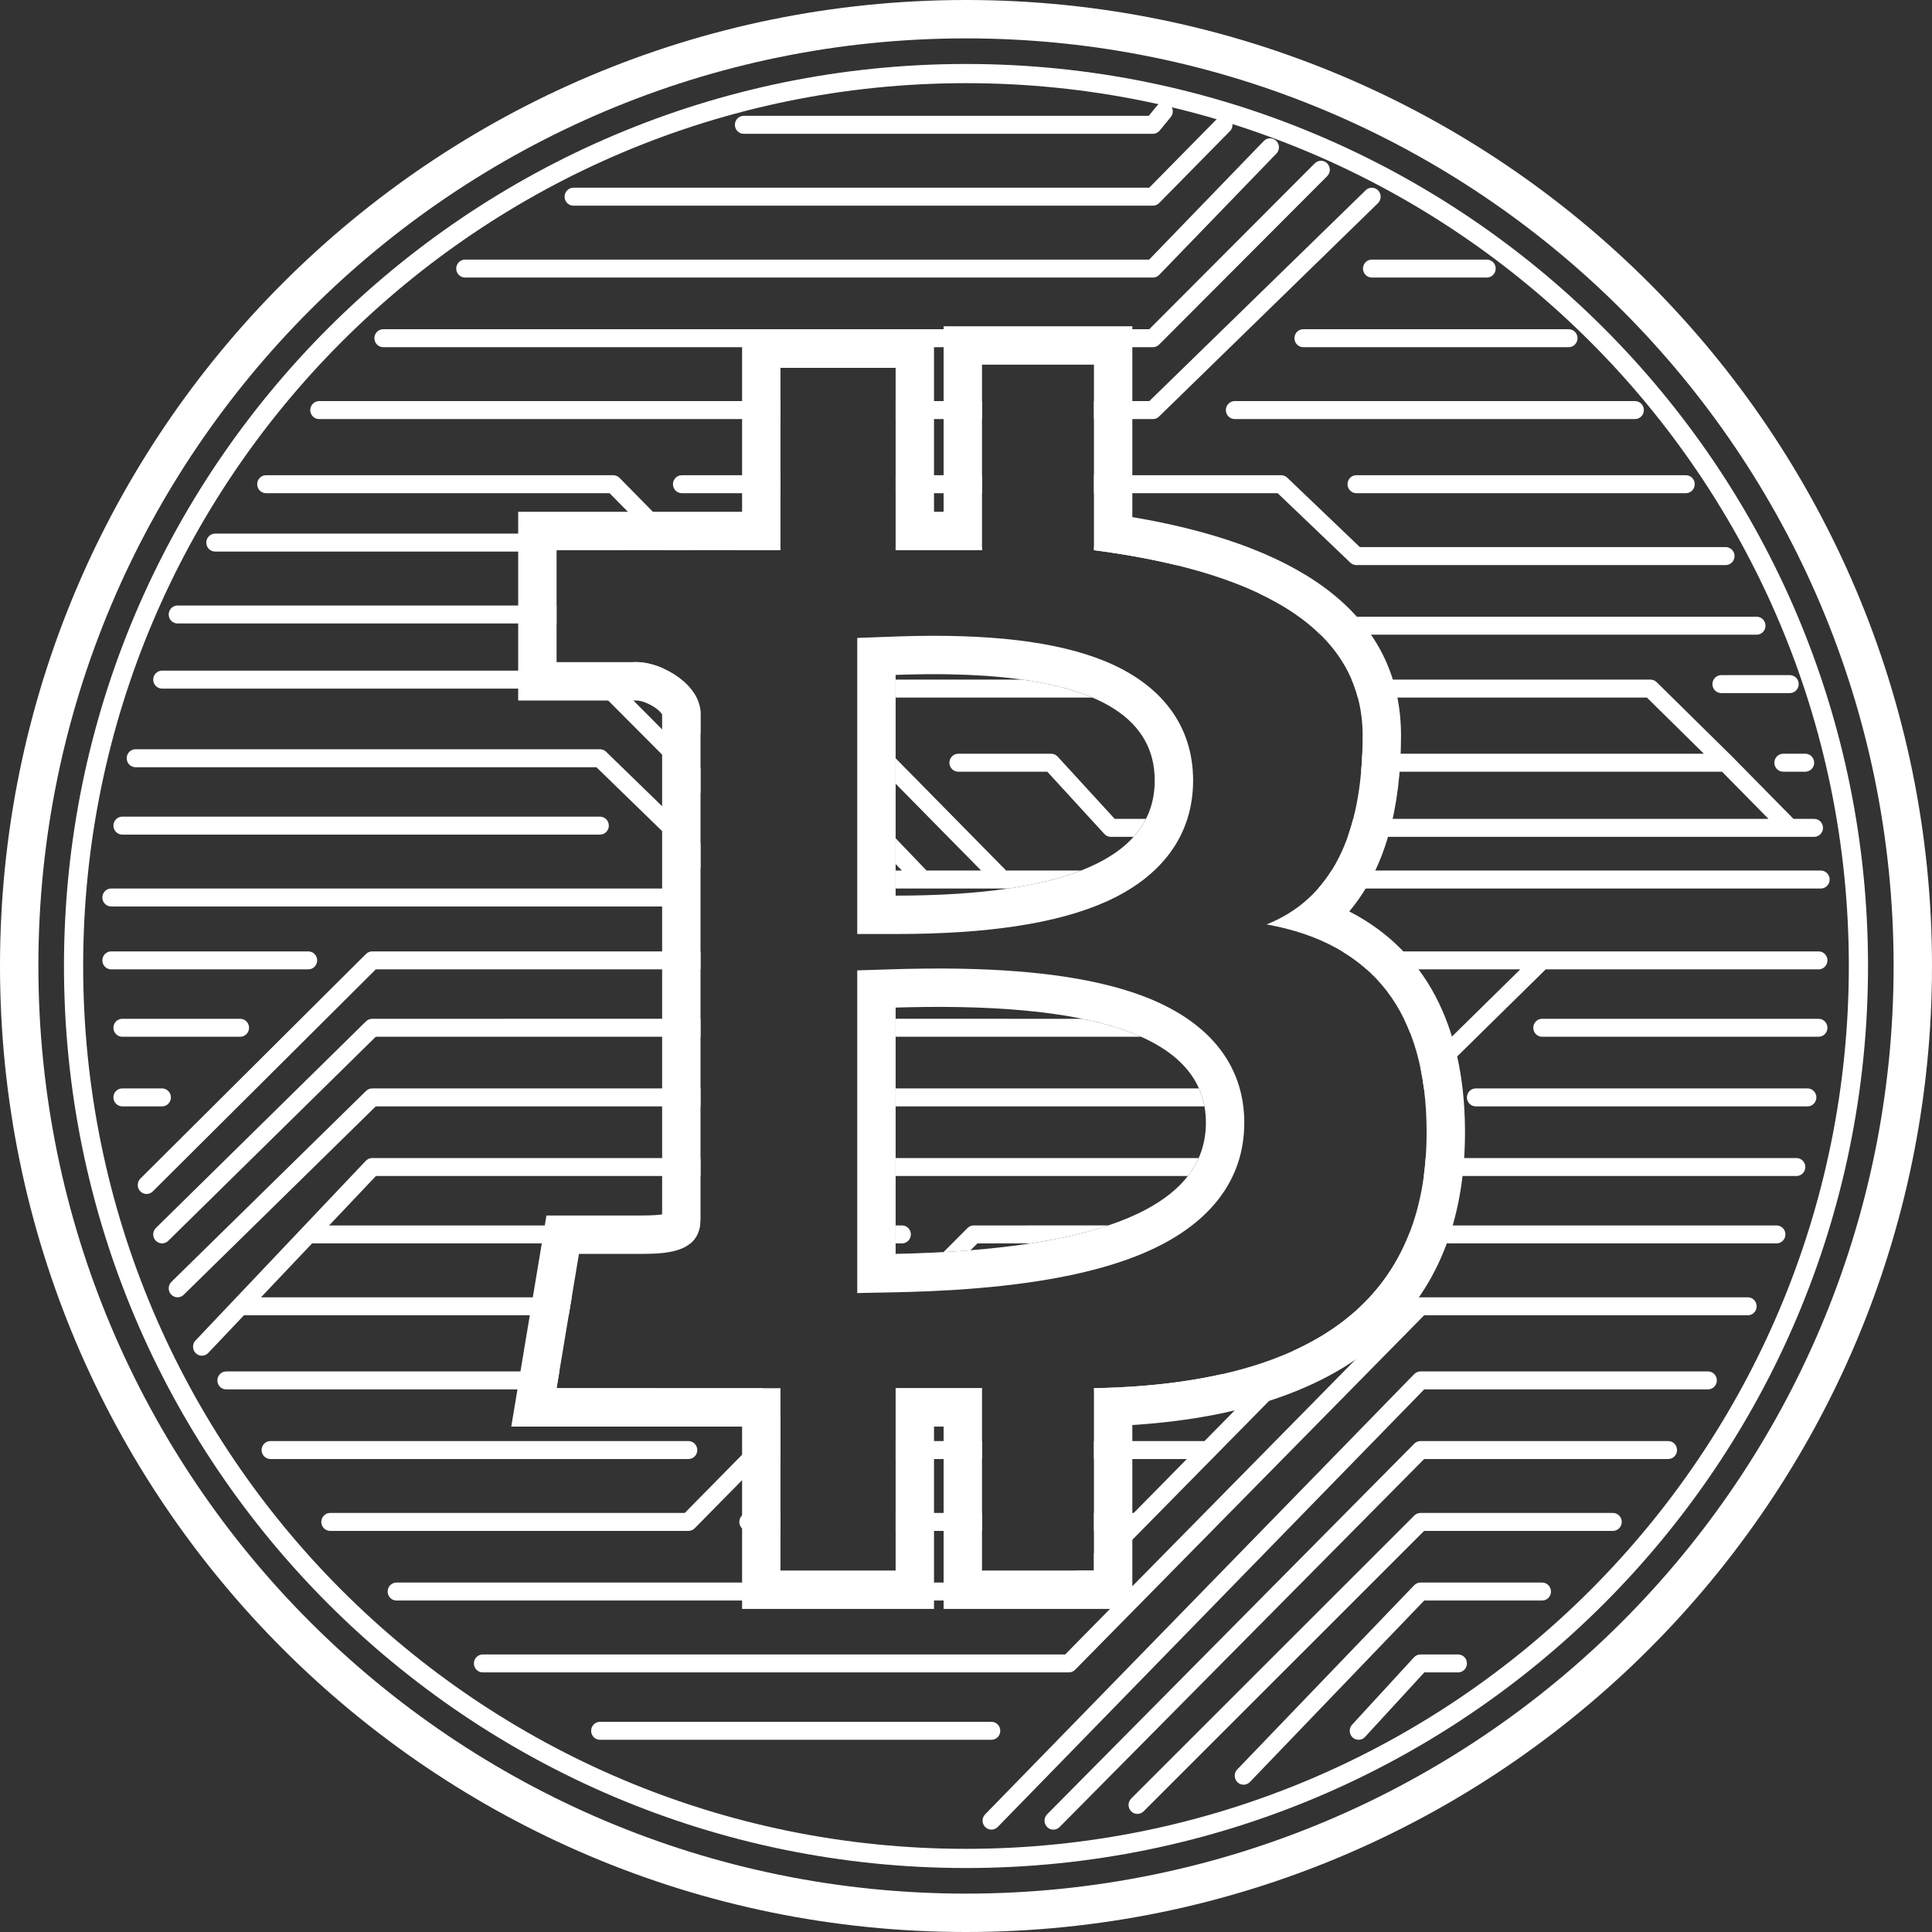 <svg width="302" height="302" viewBox="0 0 302 302" fill="none" xmlns="http://www.w3.org/2000/svg">
    <rect x="0" y="0" width="302" height="302" fill="#333333" stroke="none"/>
    <path fill-rule="evenodd" clip-rule="evenodd"
          d="M260.763 225.259C261.527 225.259 262.146 225.888 262.146 226.664C262.146 227.439 261.527 228.068 260.763 228.068H222.614L165.63 285.591C165.089 286.138 164.214 286.136 163.675 285.586C163.137 285.035 163.14 284.146 163.681 283.599L221.069 225.668C221.328 225.406 221.678 225.259 222.044 225.259H260.763ZM266.986 214.374C267.75 214.374 268.369 215.004 268.369 215.779C268.369 216.555 267.75 217.183 266.986 217.183H222.621L155.959 285.583C155.421 286.135 154.546 286.139 154.003 285.593C153.46 285.048 153.456 284.159 153.993 283.607L221.061 214.791C221.32 214.524 221.674 214.374 222.044 214.374H266.986ZM252.12 236.494C252.885 236.494 253.503 237.123 253.503 237.899C253.503 238.674 252.885 239.303 252.12 239.303H222.61L178.763 283.139C178.218 283.683 177.343 283.676 176.807 283.123C176.272 282.571 176.279 281.682 176.822 281.137L221.074 236.898C221.332 236.639 221.681 236.494 222.044 236.494H252.12ZM241.058 247.378C241.822 247.378 242.441 248.008 242.441 248.783C242.441 249.559 241.822 250.187 241.058 250.187H222.627L195.377 278.554C194.843 279.109 193.968 279.12 193.421 278.578C192.875 278.037 192.864 277.148 193.397 276.592L221.054 247.802C221.314 247.531 221.671 247.378 222.044 247.378H241.058ZM154.976 269.147C155.739 269.147 156.359 269.775 156.359 270.551C156.359 271.327 155.739 271.956 154.976 271.956H93.785C93.021 271.956 92.402 271.327 92.402 270.551C92.402 269.775 93.021 269.147 93.785 269.147H154.976ZM227.921 258.613C228.685 258.613 229.303 259.243 229.303 260.018C229.303 260.794 228.685 261.422 227.921 261.422H222.645L213.374 271.51C212.854 272.077 211.979 272.107 211.42 271.578C210.862 271.049 210.832 270.16 211.353 269.593L221.033 259.059C221.294 258.775 221.66 258.613 222.044 258.613H227.921ZM273.209 202.788C273.973 202.788 274.591 203.417 274.591 204.192C274.591 204.968 273.973 205.597 273.209 205.597H222.617L168.053 261.012C167.794 261.275 167.442 261.422 167.075 261.422H75.462C74.699 261.422 74.079 260.794 74.079 260.018C74.079 259.243 74.699 258.613 75.462 258.613H166.503L221.066 203.199C221.325 202.936 221.677 202.788 222.044 202.788H273.209ZM277.703 191.553C278.467 191.553 279.086 192.181 279.086 192.957C279.086 193.733 278.467 194.362 277.703 194.362H222.617L178.771 238.892L168.053 249.776C167.794 250.039 167.442 250.187 167.075 250.187H61.98C61.216 250.187 60.597 249.559 60.597 248.783C60.597 248.008 61.216 247.378 61.98 247.378H166.503L168.351 245.5H171V242.81L174.454 239.303L171 239.303V236.494L177.221 236.494L185.517 228.068L171 228.068V225.259L188.283 225.259L202.191 211.135C211.1 207.083 217.148 200.941 220.336 192.708L221.066 191.964C221.325 191.7 221.677 191.553 222.044 191.553H277.703ZM153.5 239.303H140V236.494H153.5V239.303ZM122 239.303L116.948 239.303C116.184 239.303 115.565 238.674 115.565 237.899C115.565 237.123 116.184 236.494 116.948 236.494L122 236.494V239.303ZM122 221.3V228.068L119.249 228.068L108.591 238.892C108.332 239.155 107.98 239.303 107.613 239.303H51.608C50.844 239.303 50.225 238.674 50.225 237.899C50.225 237.123 50.844 236.494 51.608 236.494H107.041L117.698 225.67L122 221.3ZM153.5 225.259V228.068H140V225.259H153.5ZM107.613 225.259C108.377 225.259 108.996 225.888 108.996 226.664C108.996 227.439 108.377 228.068 107.613 228.068H42.274C41.51 228.068 40.891 227.439 40.891 226.664C40.891 225.888 41.51 225.259 42.274 225.259H107.613ZM153.5 217V217.183H140V217H153.5ZM190.906 214.823C191.135 215.074 191.275 215.41 191.275 215.779C191.275 216.555 190.657 217.183 189.893 217.183L171 217.183V217L172.035 216.976C178.899 216.792 185.069 216.102 190.547 214.904L190.906 214.823ZM87.438 214.374L87 217L119.356 217.002C119.155 217.117 118.923 217.183 118.676 217.183H35.36C34.596 217.183 33.977 216.555 33.977 215.779C33.977 215.004 34.596 214.374 35.36 214.374L87.438 214.374ZM109.5 181.019V183.828L58.765 183.828L51.445 191.553L109.425 191.553C109.234 192.813 108.692 193.715 107.917 194.362L48.783 194.362L40.797 202.788L89.369 202.787L88.901 205.596L38.135 205.597L32.553 211.486C32.024 212.045 31.148 212.063 30.598 211.524C30.048 210.986 30.031 210.097 30.561 209.538L36.55 203.219L47.198 191.984L57.18 181.45C57.441 181.175 57.801 181.019 58.177 181.019L109.5 181.019ZM109.5 170.135V172.944L58.736 172.944L28.715 202.394C28.166 202.932 27.29 202.917 26.76 202.359C26.229 201.801 26.244 200.912 26.793 200.373L57.216 170.53C57.474 170.277 57.818 170.135 58.177 170.135L109.5 170.135ZM173.249 191.552C169.788 192.714 165.739 193.65 161.1 194.362L152.778 194.362L151.708 195.434C150.338 195.544 148.931 195.639 147.485 195.72L151.239 191.957C151.497 191.698 151.846 191.553 152.21 191.553L173.249 191.552ZM140 191.552L140.997 191.553C141.762 191.553 142.381 192.181 142.381 192.957C142.381 193.733 141.762 194.362 140.997 194.362L140 194.361V191.552ZM109.5 159.25V162.059L58.737 162.059L26.296 193.966C25.748 194.505 24.872 194.491 24.341 193.934C23.809 193.377 23.823 192.488 24.372 191.948L57.215 159.647C57.473 159.393 57.818 159.251 58.177 159.251L109.5 159.25ZM109.5 148.718V151.526L58.742 151.527L23.882 186.236C23.337 186.778 22.461 186.77 21.927 186.216C21.392 185.662 21.401 184.773 21.946 184.23L57.209 149.119C57.467 148.862 57.815 148.718 58.177 148.718L109.5 148.718ZM187.371 181.02C186.934 182.005 186.37 182.941 185.68 183.829L140 183.828V181.019L187.371 181.02ZM280.815 181.019C281.579 181.019 282.198 181.649 282.198 182.424C282.198 183.2 281.579 183.828 280.815 183.828L222.563 183.829C222.686 182.912 222.783 181.976 222.854 181.021L280.815 181.019ZM187.414 170.135C187.809 171.025 188.096 171.962 188.276 172.945L140 172.944V170.135L187.414 170.135ZM25.334 170.135C26.098 170.135 26.717 170.764 26.717 171.54C26.717 172.315 26.098 172.944 25.334 172.944H19.111C18.348 172.944 17.729 172.315 17.729 171.54C17.729 170.764 18.348 170.135 19.111 170.135H25.334ZM282.543 170.135C283.307 170.135 283.926 170.764 283.926 171.54C283.926 172.315 283.307 172.944 282.543 172.944H230.686C229.923 172.944 229.303 172.315 229.303 171.54C229.303 170.764 229.923 170.135 230.686 170.135H282.543ZM209.802 148.718L284.272 148.718C285.035 148.718 285.655 149.346 285.655 150.123C285.655 150.898 285.035 151.527 284.272 151.527H241.617L222.593 170.236C222.445 169.079 222.257 167.96 222.03 166.879L237.641 151.527L213.632 151.526C212.464 150.487 211.188 149.551 209.802 148.718ZM169.181 159.251C172.731 159.975 175.791 160.911 178.362 162.059L140 162.059V159.25L169.181 159.251ZM37.547 159.251C38.31 159.251 38.929 159.88 38.929 160.655C38.929 161.431 38.31 162.059 37.547 162.059H19.111C18.348 162.059 17.729 161.431 17.729 160.655C17.729 159.88 18.348 159.251 19.111 159.251H37.547ZM284.272 159.251C285.035 159.251 285.655 159.88 285.655 160.655C285.655 161.431 285.035 162.059 284.272 162.059H241.058C240.294 162.059 239.675 161.431 239.675 160.655C239.675 159.88 240.294 159.251 241.058 159.251H284.272ZM219.465 159.263C220.141 159.356 220.661 159.944 220.661 160.655C220.661 160.947 220.573 161.218 220.423 161.442C220.161 160.774 219.879 160.126 219.577 159.497L219.465 159.263ZM48.194 148.718C48.958 148.718 49.577 149.346 49.577 150.123C49.577 150.898 48.958 151.527 48.194 151.527H17.383C16.619 151.527 16 150.898 16 150.123C16 149.346 16.619 148.718 17.383 148.718H48.194ZM105.539 138.887C106.303 138.887 106.922 139.516 106.922 140.292C106.922 141.067 106.303 141.696 105.539 141.696H17.383C16.619 141.696 16 141.067 16 140.292C16 139.516 16.619 138.887 17.383 138.887H105.539ZM140 118.53L157.277 136.078L168.985 136.078C165.845 137.3 162.062 138.236 157.636 138.887L140 138.887V136.077L140.974 136.078L140 135.061V131.033L144.833 136.078H153.366L140 122.504V118.53ZM208.143 136.078L284.617 136.078C285.381 136.078 286 136.707 286 137.483C286 138.258 285.381 138.887 284.617 138.887L206.047 138.888C206.808 138.024 207.507 137.088 208.143 136.078ZM93.785 117.119C94.141 117.119 94.484 117.258 94.741 117.509L109.5 131.86V135.748L93.23 119.928H21.186C20.422 119.928 19.803 119.298 19.803 118.523C19.803 117.747 20.422 117.119 21.186 117.119H93.785ZM164.31 117.82C164.694 117.82 165.061 117.982 165.323 118.267L174.246 128.003L179.135 128.003C178.629 129.002 177.984 129.938 177.198 130.812L173.645 130.811C173.261 130.811 172.894 130.649 172.632 130.364L163.708 120.629H149.79C149.027 120.629 148.407 120.001 148.407 119.225C148.407 118.45 149.027 117.82 149.79 117.82H164.31ZM211.283 106.233L257.998 106.234C258.358 106.234 258.703 106.376 258.961 106.631L270.715 118.218L270.73 118.232L280.35 128.003H283.58C284.344 128.003 284.963 128.632 284.963 129.407C284.963 130.183 284.344 130.811 283.58 130.811L210.668 130.812C210.992 129.901 211.283 128.95 211.54 127.96L211.579 128.003H276.44L269.18 120.629L212.763 120.63C212.844 119.717 212.904 118.781 212.943 117.821L266.342 117.82L257.437 109.043L212.25 109.042C211.994 108.077 211.671 107.141 211.283 106.233ZM93.785 127.651C94.549 127.651 95.168 128.281 95.168 129.056C95.168 129.832 94.549 130.46 93.785 130.46H19.111C18.348 130.46 17.729 129.832 17.729 129.056C17.729 128.281 18.348 127.651 19.111 127.651H93.785ZM93.785 104.829C94.149 104.829 94.498 104.975 94.757 105.236L109.5 120.039V123.99L93.217 107.638H25.334C24.57 107.638 23.951 107.01 23.951 106.234C23.951 105.459 24.57 104.829 25.334 104.829H93.785ZM282.198 117.82C282.962 117.82 283.58 118.45 283.58 119.225C283.58 120.001 282.962 120.629 282.198 120.629H278.741C277.977 120.629 277.357 120.001 277.357 119.225C277.357 118.45 277.977 117.82 278.741 117.82H282.198ZM98.891 103.5H99.5L99.716 103.503C100.927 103.54 102.302 103.883 103.631 104.466L109.422 110.61C109.473 110.901 109.5 111.198 109.5 111.5V114.756L98.891 103.5ZM159.828 106.233C164.158 106.842 167.808 107.779 170.778 109.043L140 109.042V106.233L159.828 106.233ZM279.778 105.532C280.541 105.532 281.161 106.161 281.161 106.937C281.161 107.712 280.541 108.341 279.778 108.341H269.06C268.297 108.341 267.677 107.712 267.677 106.937C267.677 106.161 268.297 105.532 269.06 105.532H279.778ZM193.004 85.519C193.371 85.519 193.722 85.667 193.982 85.93L204.294 96.403H274.591C275.356 96.403 275.974 97.032 275.974 97.808C275.974 98.583 275.356 99.212 274.591 99.212L206.415 99.212C203.916 96.751 200.704 94.595 196.781 92.744L192.432 88.328L183.807 88.327C179.925 87.385 175.656 86.61 171 86V85.518L193.004 85.519ZM87 97.456L27.754 97.457C26.991 97.457 26.371 96.828 26.371 96.052C26.371 95.276 26.991 94.648 27.754 94.648L87 94.647V97.456ZM200.264 74.284C200.616 74.284 200.955 74.42 201.212 74.665L212.566 85.519H269.752C270.515 85.519 271.135 86.148 271.135 86.923C271.135 87.699 270.515 88.328 269.752 88.328H212.019C211.666 88.328 211.327 88.191 211.07 87.946L199.716 77.092L171 77.092V74.283L200.264 74.284ZM93.785 83.412C94.158 83.412 94.516 83.566 94.776 83.837L96.849 86H87V86.221L33.631 86.221C32.913 86.221 32.322 85.664 32.255 84.952L32.248 84.817C32.248 84.041 32.867 83.412 33.631 83.412H93.785ZM95.859 74.284C96.226 74.284 96.578 74.431 96.837 74.695L107.969 86H104.057L95.287 77.092H41.583C40.819 77.092 40.2 76.463 40.2 75.688C40.2 74.912 40.819 74.284 41.583 74.284H95.859ZM122 85.518V86L115.215 85.999C115.468 85.705 115.841 85.519 116.256 85.519L122 85.518ZM153.5 85.518V86H140V85.518H153.5ZM153.5 77.092H140V74.283H153.5V77.092ZM122 77.092L106.576 77.092C105.813 77.092 105.193 76.463 105.193 75.688C105.193 74.912 105.813 74.284 106.576 74.284L122 74.283V77.092ZM263.529 74.284C264.293 74.284 264.912 74.912 264.912 75.688C264.912 76.463 264.293 77.092 263.529 77.092H212.019C211.255 77.092 210.636 76.463 210.636 75.688C210.636 74.912 211.255 74.284 212.019 74.284H263.529ZM255.578 62.697C256.341 62.697 256.961 63.326 256.961 64.102C256.961 64.877 256.341 65.506 255.578 65.506H193.004C192.24 65.506 191.621 64.877 191.621 64.102C191.621 63.326 192.24 62.697 193.004 62.697H255.578ZM122 62.697V65.505L49.88 65.506C49.161 65.506 48.57 64.949 48.503 64.237L48.497 64.102C48.497 63.326 49.116 62.697 49.88 62.697L122 62.697ZM153.5 62.697V65.505H140V62.697H153.5ZM213.481 29.733C214.032 29.196 214.908 29.214 215.436 29.774C215.965 30.334 215.946 31.223 215.396 31.76L181.17 65.115C180.913 65.366 180.57 65.506 180.213 65.506L171 65.505V62.697L179.656 62.697L213.481 29.733ZM245.206 51.462C245.97 51.462 246.589 52.09 246.589 52.866C246.589 53.642 245.97 54.27 245.206 54.27H203.721C202.958 54.27 202.338 53.642 202.338 52.866C202.338 52.09 202.958 51.462 203.721 51.462H245.206ZM205.516 25.534C206.059 24.989 206.935 24.995 207.471 25.547C208.008 26.099 208.002 26.988 207.458 27.533L181.184 53.866C180.926 54.125 180.577 54.27 180.213 54.27H59.905C59.142 54.27 58.523 53.642 58.523 52.866C58.523 52.09 59.142 51.462 59.905 51.462H179.645L205.516 25.534ZM232.415 40.577C233.179 40.577 233.798 41.206 233.798 41.982C233.798 42.758 233.179 43.386 232.415 43.386H214.438C213.674 43.386 213.055 42.758 213.055 41.982C213.055 41.206 213.674 40.577 214.438 40.577H232.415ZM197.549 22.038C198.083 21.485 198.959 21.477 199.504 22.02C200.05 22.563 200.058 23.452 199.522 24.006L181.199 42.966C180.94 43.235 180.584 43.386 180.213 43.386H72.697C71.933 43.386 71.314 42.758 71.314 41.982C71.314 41.206 71.933 40.577 72.697 40.577H179.632L197.549 22.038ZM190.298 18.518C190.838 17.97 191.714 17.97 192.253 18.518C192.794 19.067 192.794 19.956 192.253 20.504L181.19 31.74C180.932 32.003 180.58 32.151 180.213 32.151H89.636C88.873 32.151 88.254 31.522 88.254 30.746C88.254 29.971 88.873 29.342 89.636 29.342H179.64L190.298 18.518ZM180.879 16.505C181.368 15.909 182.24 15.829 182.827 16.326C183.414 16.822 183.493 17.708 183.003 18.303L181.275 20.41C181.012 20.73 180.623 20.916 180.213 20.916H116.256C115.493 20.916 114.873 20.287 114.873 19.511C114.873 18.735 115.493 18.107 116.256 18.107H179.565L180.879 16.505Z"
          fill="white"/>
    <path d="M177 51V80.83L177.941 80.992C204.329 85.637 218.689 96.636 218.995 114.418L219 115C219 126.61 216.401 135.799 211.132 142.196L210.904 142.468L211.116 142.577C222.736 148.639 228.84 160.161 228.997 176.358L229 177C229 204.912 211.102 220.355 177.7 222.708L177 222.754V251.5H147.5V223H146V251.5H116V223H79.917L85.417 190L100.257 189.999L100.782 189.995L101.391 189.983L101.942 189.963L102.436 189.935L102.874 189.899C102.942 189.893 103.008 189.886 103.072 189.879L103.427 189.833L103.5 189.821V111.651C103.495 111.655 103.491 111.652 103.487 111.647L103.397 111.519C103.21 111.27 102.903 110.975 102.498 110.685C101.489 109.959 100.193 109.5 99.5 109.5H81V80H116V51.5H146V80H147.5V51H177ZM171 57H153.5V86H140V57.5H122V86H87V103.5H99.5L99.716 103.503C103.712 103.625 109.5 107.08 109.5 111.5V190.5L109.496 190.761C109.388 194.019 107.261 195.251 104.603 195.717L104.18 195.784C104.037 195.805 103.893 195.823 103.748 195.84L103.311 195.885C103.237 195.892 103.164 195.898 103.09 195.904L102.645 195.936L102.198 195.959L101.749 195.976L101.299 195.988L100.396 195.998L90.5 196L87 217H122V245.5H140V217H153.5V245.5H171V217L172.035 216.976C206.012 216.065 223 202.74 223 177C223 158.333 214.667 147.5 198 144.5C208 140.5 213 130.667 213 115C213 99.333 199 89.667 171 86V57ZM147.377 151.394L148.979 151.406L150.552 151.432C162.242 151.674 171.519 153.048 178.463 155.625C188.716 159.43 194.5 166.228 194.5 175.5C194.5 184.676 188.839 191.621 178.711 195.902C172.142 198.678 163.457 200.485 152.596 201.382L151.03 201.504C150.766 201.523 150.501 201.542 150.235 201.561L148.625 201.664C146.457 201.794 144.21 201.891 141.883 201.956L140.124 201.999L134 202.125V151.683L139.815 151.503L141.546 151.455C143.548 151.408 145.492 151.387 147.377 151.394ZM188.5 175.5C188.5 162.76 172.974 156.743 141.921 157.448L140 157.5V196C172.333 195.333 188.5 188.5 188.5 175.5ZM140.568 99.477C154.455 99.021 165.093 100.244 172.639 103.318C181.521 106.937 186.5 113.392 186.5 122C186.5 130.545 181.601 137.077 172.812 140.983C165.152 144.387 154.265 146 140 146H134V99.718L140.568 99.477ZM146.962 105.388C144.751 105.373 142.43 105.41 140 105.5V140C167 140 180.5 134 180.5 122C180.5 112.52 172.075 107.097 155.224 105.73L153.928 105.634C152.178 105.516 150.342 105.44 148.42 105.406L146.962 105.388Z"
          fill="white"/>
    <path d="M151 0C67.605 0 0 67.605 0 151C0 234.395 67.605 302 151 302C234.395 302 302 234.395 302 151C302 67.605 234.395 0 151 0ZM151 6C231.081 6 296 70.919 296 151C296 231.081 231.081 296 151 296C70.919 296 6 231.081 6 151C6 70.919 70.919 6 151 6Z"
          fill="white"/>
    <path d="M151 10C73.128 10 10 73.128 10 151C10 228.872 73.128 292 151 292C228.872 292 292 228.872 292 151C292 73.128 228.872 10 151 10ZM151 13C227.215 13 289 74.785 289 151C289 227.215 227.215 289 151 289C74.785 289 13 227.215 13 151C13 74.785 74.785 13 151 13Z"
          fill="white"/>
</svg>
